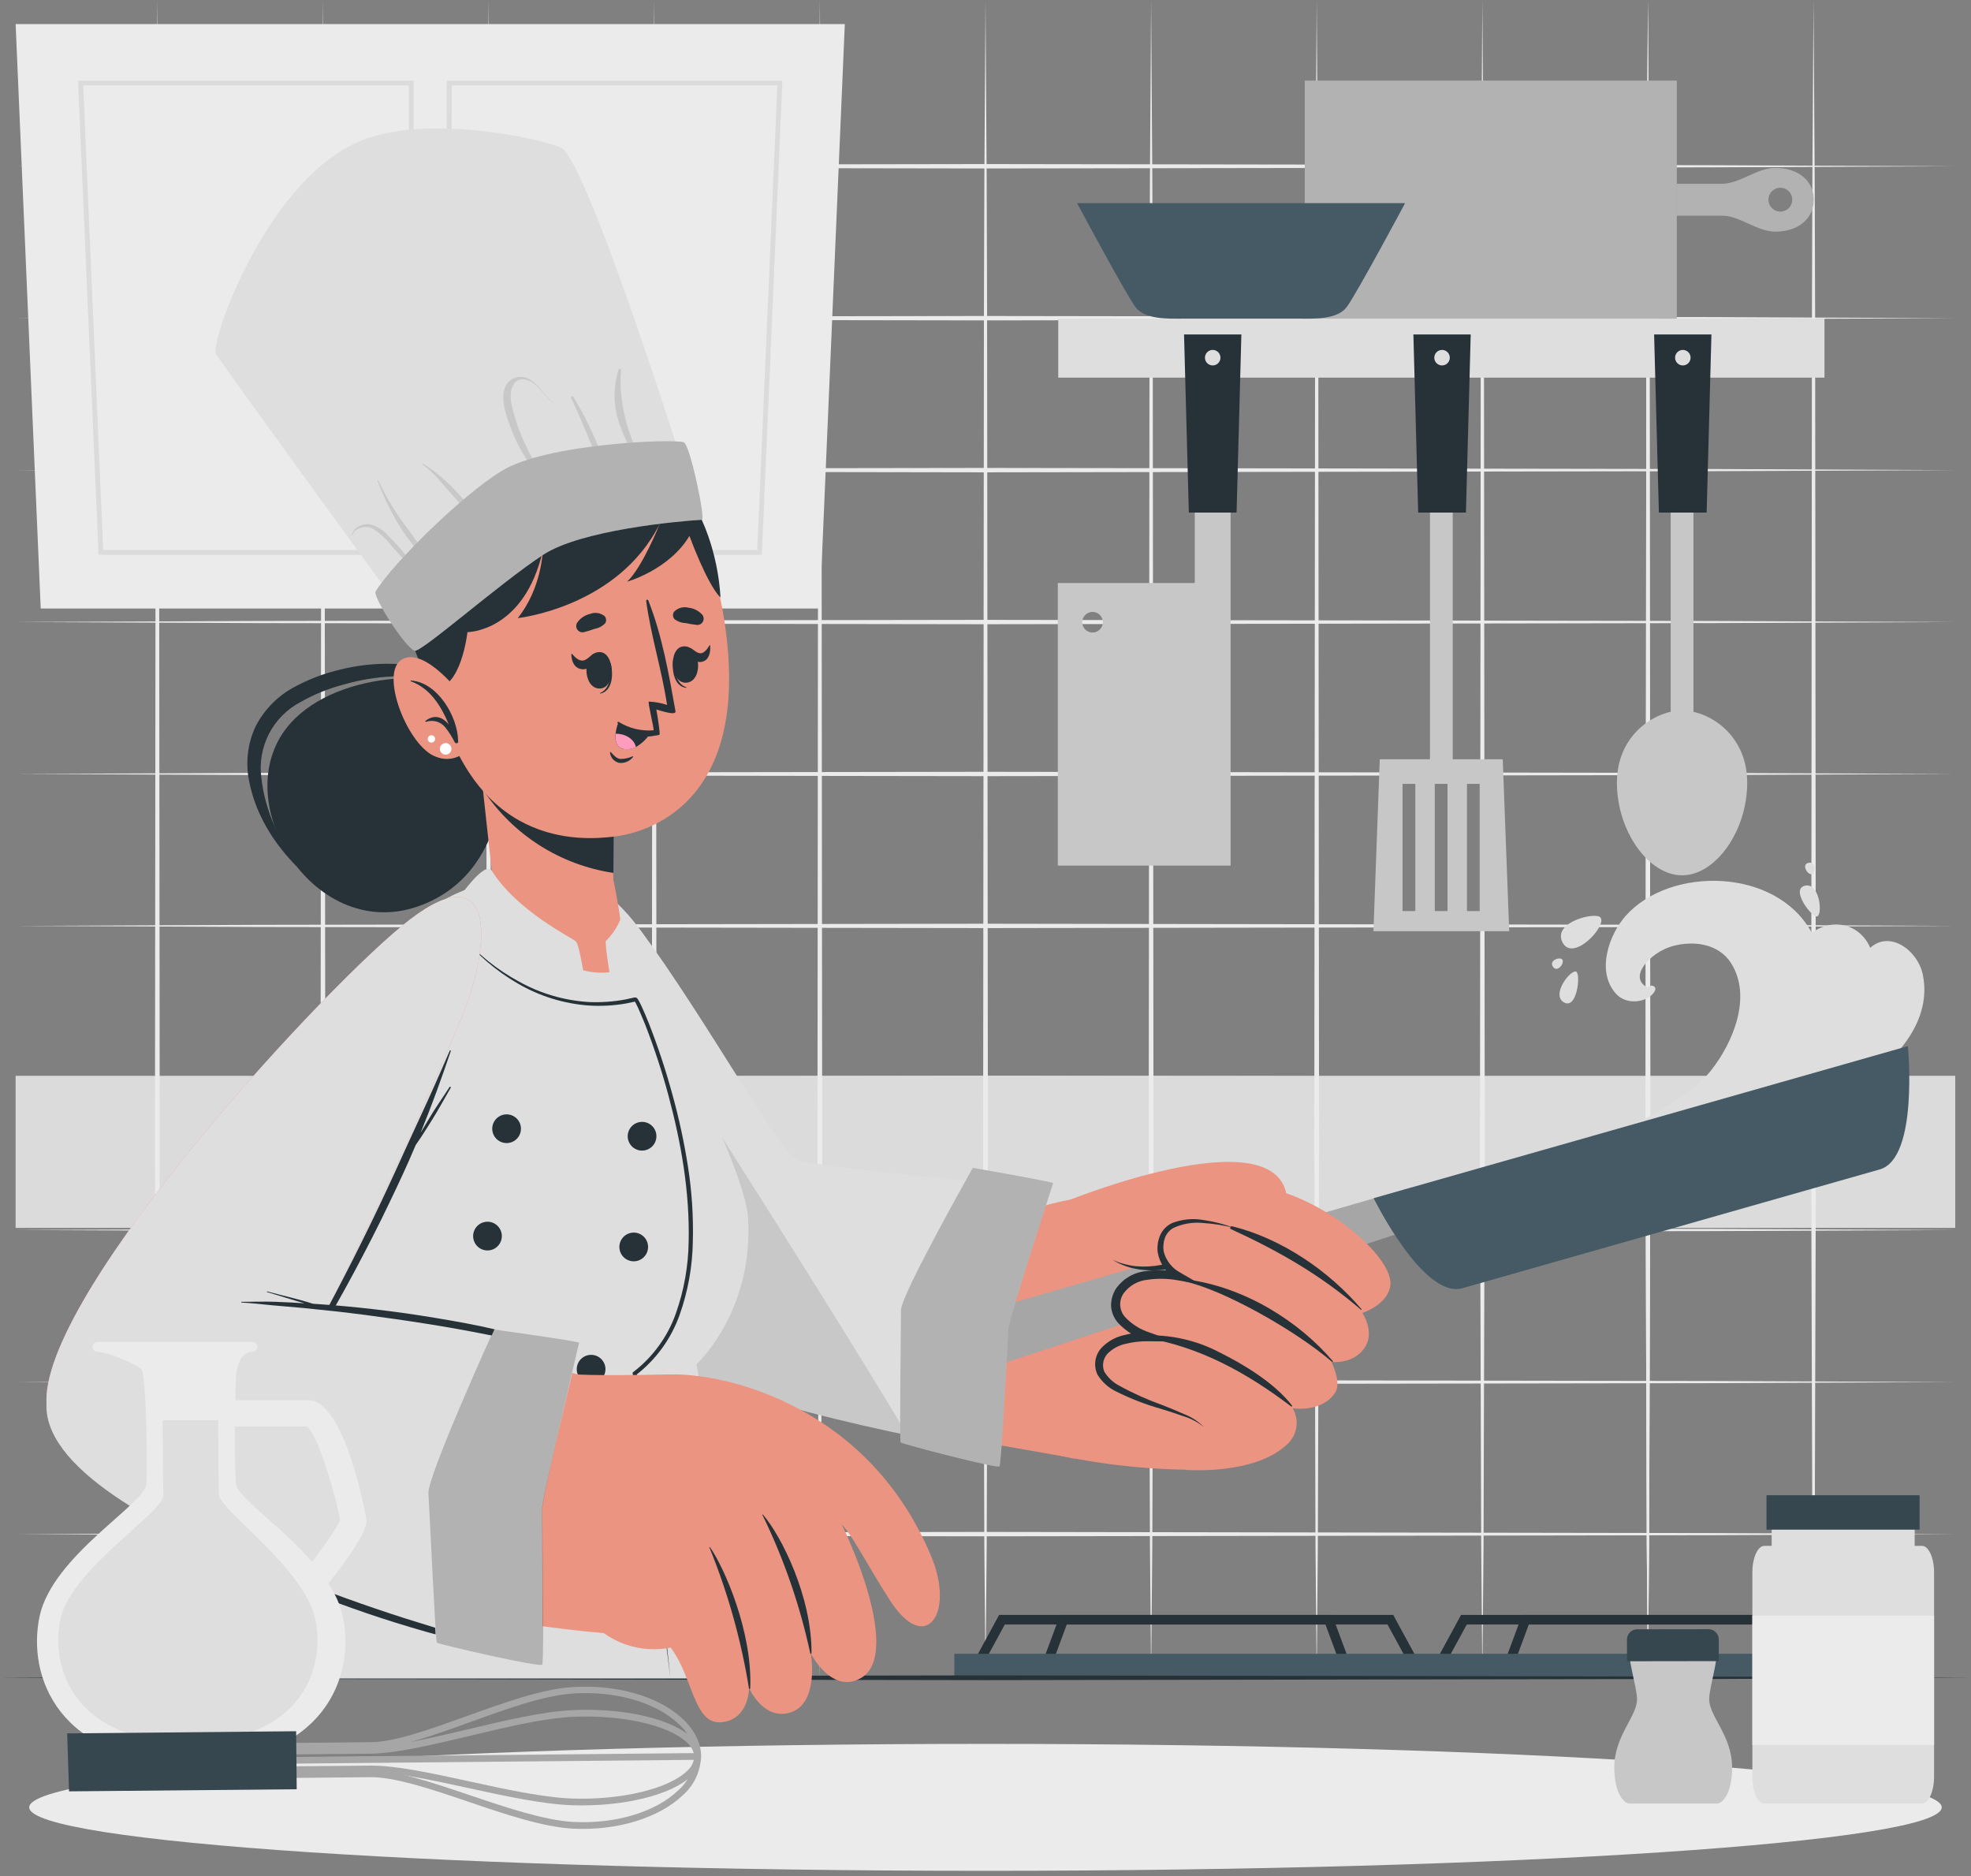 <svg width="207" height="197" viewBox="0 0 207 197" fill="none" xmlns="http://www.w3.org/2000/svg">
<rect x="0" y="0" width="207" height="197" fill="#808080" stroke="none"/>
<path d="M1.641 97.219L27.105 97.108L52.568 97.068L103.496 96.992L154.424 97.068L179.888 97.108L205.351 97.219L179.888 97.334L154.424 97.374L103.496 97.45L52.568 97.374L27.105 97.334L1.641 97.219Z" fill="#EBEBEB"/>
<path d="M1.641 81.265L27.105 81.155L52.568 81.115L103.496 81.039L154.424 81.115L179.888 81.155L205.351 81.265L179.888 81.381L154.424 81.421L103.496 81.497L52.568 81.421L27.105 81.381L1.641 81.265Z" fill="#EBEBEB"/>
<path d="M1.641 65.317L27.105 65.202L52.568 65.161L103.496 65.086L154.424 65.161L179.888 65.202L205.351 65.317L179.888 65.428L154.424 65.468L103.496 65.544L52.568 65.468L27.105 65.428L1.641 65.317Z" fill="#EBEBEB"/>
<path d="M1.641 49.364L27.105 49.248L52.568 49.208L103.496 49.133L154.424 49.208L179.888 49.248L205.351 49.364L179.888 49.475L154.424 49.515L103.496 49.596L52.568 49.515L27.105 49.475L1.641 49.364Z" fill="#EBEBEB"/>
<path d="M1.641 33.411L27.105 33.3L52.568 33.255L103.496 33.18L154.424 33.255L179.888 33.295L205.351 33.411L179.888 33.522L154.424 33.562L103.496 33.642L52.568 33.562L27.105 33.522L1.641 33.411Z" fill="#EBEBEB"/>
<path d="M1.641 17.458L27.105 17.347L52.568 17.307L103.496 17.227L154.424 17.302L179.888 17.347L205.351 17.458L179.888 17.569L154.424 17.614L103.496 17.689L52.568 17.609L27.105 17.569L1.641 17.458Z" fill="#EBEBEB"/>
<path d="M1.641 113.192L27.105 113.082L52.568 113.041L103.496 112.961L154.424 113.041L179.888 113.082L205.351 113.192L179.888 113.303L154.424 113.348L103.496 113.424L52.568 113.343L27.105 113.303L1.641 113.192Z" fill="#EBEBEB"/>
<path d="M1.641 129.153L27.105 129.043L52.568 128.997L103.496 128.922L154.424 128.997L179.888 129.038L205.351 129.153L179.888 129.264L154.424 129.304L103.496 129.385L52.568 129.304L27.105 129.264L1.641 129.153Z" fill="#EBEBEB"/>
<path d="M1.641 145.117L27.105 145.006L52.568 144.966L103.496 144.891L154.424 144.966L179.888 145.006L205.351 145.117L179.888 145.233L154.424 145.273L103.496 145.348L52.568 145.273L27.105 145.233L1.641 145.117Z" fill="#EBEBEB"/>
<path d="M1.641 161.083L27.105 160.972L52.568 160.932L103.496 160.852L154.424 160.932L179.888 160.972L205.351 161.083L179.888 161.199L154.424 161.239L103.496 161.314L52.568 161.239L27.105 161.199L1.641 161.083Z" fill="#EBEBEB"/>
<path d="M205.346 112.961H1.641V128.929H205.346V112.961Z" fill="#DBDBDB"/>
<path d="M120.892 0L121.018 18.498L121.063 32.384L121.144 120.63L121.063 148.397L121.018 162.284L120.892 176.165L120.771 162.284L120.726 148.397L120.641 120.63L120.726 32.384L120.771 18.498L120.892 0Z" fill="#EBEBEB"/>
<path d="M103.501 0L103.622 18.498L103.667 32.384L103.753 120.63L103.667 148.397L103.627 162.284L103.501 176.165L103.376 162.284L103.335 148.397L103.25 120.63L103.335 32.384L103.381 18.498L103.501 0Z" fill="#EBEBEB"/>
<path d="M86.103 0L86.224 18.498L86.269 32.384L86.35 120.63L86.269 148.397L86.224 162.284L86.103 176.165L85.977 162.284L85.932 148.397L85.852 120.63L85.932 32.384L85.977 18.498L86.103 0Z" fill="#EBEBEB"/>
<path d="M68.705 0L68.825 18.498L68.871 32.384L68.956 120.63L68.871 148.397L68.83 162.284L68.705 176.165L68.584 162.284L68.539 148.397L68.453 120.63L68.539 32.384L68.584 18.498L68.705 0Z" fill="#EBEBEB"/>
<path d="M173.072 0L173.192 18.498L173.238 32.384L173.323 120.63L173.238 148.397L173.192 162.284L173.072 176.165L172.946 162.284L172.901 148.397L172.82 120.63L172.906 32.384L172.946 18.498L173.072 0Z" fill="#EBEBEB"/>
<path d="M155.681 0L155.807 18.498L155.847 32.384L155.933 120.63L155.847 148.397L155.807 162.284L155.681 176.165L155.56 162.284L155.515 148.397L155.43 120.63L155.515 32.384L155.56 18.498L155.681 0Z" fill="#EBEBEB"/>
<path d="M138.283 0L138.403 18.498L138.449 32.384L138.534 120.63L138.449 148.397L138.403 162.284L138.283 176.165L138.157 162.284L138.117 148.397L138.031 120.63L138.117 32.384L138.162 18.498L138.283 0Z" fill="#EBEBEB"/>
<path d="M190.462 0L190.583 18.498L190.628 32.384L190.714 120.63L190.628 148.397L190.588 162.284L190.462 176.165L190.342 162.284L190.296 148.397L190.211 120.63L190.296 32.384L190.342 18.498L190.462 0Z" fill="#EBEBEB"/>
<path d="M173.072 0L173.192 18.498L173.238 32.384L173.323 120.63L173.238 148.397L173.192 162.284L173.072 176.165L172.946 162.284L172.901 148.397L172.82 120.63L172.906 32.384L172.946 18.498L173.072 0Z" fill="#EBEBEB"/>
<path d="M51.314 0L51.435 18.498L51.48 32.384L51.565 120.63L51.48 148.397L51.435 162.284L51.314 176.165L51.188 162.284L51.143 148.397L51.062 120.63L51.148 32.384L51.188 18.498L51.314 0Z" fill="#EBEBEB"/>
<path d="M33.916 0L34.041 18.498L34.081 32.384L34.167 120.63L34.087 148.397L34.041 162.284L33.916 176.165L33.795 162.284L33.75 148.397L33.664 120.63L33.75 32.384L33.795 18.498L33.916 0Z" fill="#EBEBEB"/>
<path d="M16.525 0L16.646 18.498L16.691 32.384L16.776 120.63L16.691 148.397L16.646 162.284L16.525 176.165L16.399 162.284L16.359 148.397L16.273 120.63L16.359 32.384L16.399 18.498L16.525 0Z" fill="#EBEBEB"/>
<path d="M4.276 63.895H86.094L88.725 2.531H1.641L4.276 63.895Z" fill="#EBEBEB"/>
<path d="M43.441 58.26H10.353L8.195 8.469H43.441V58.26ZM10.836 57.757H42.938V8.972H8.738L10.836 57.757Z" fill="#DBDBDB"/>
<path d="M40.459 41.78H37.023V23.805H40.459V41.78ZM37.526 41.277H39.956V24.308H37.526V41.277Z" fill="#DBDBDB"/>
<path d="M80.01 58.26H46.922V8.469H82.168L80.01 58.26ZM47.425 57.757H79.528L81.64 8.972H47.44L47.425 57.757Z" fill="#DBDBDB"/>
<path d="M53.341 41.78H49.906V23.805H53.341V41.78ZM50.409 41.277H52.838V24.308H50.409V41.277Z" fill="#DBDBDB"/>
<path d="M103.497 196.437C158.962 196.437 203.924 193.454 203.924 189.773C203.924 186.093 158.962 183.109 103.497 183.109C48.033 183.109 3.07 186.093 3.07 189.773C3.07 193.454 48.033 196.437 103.497 196.437Z" fill="#EBEBEB"/>
<path d="M103.138 174.967L102.258 174.489L104.928 169.57H146.32L148.996 174.489L148.111 174.967L145.722 170.576H105.527L103.138 174.967Z" fill="#263238"/>
<path d="M110.43 174.907L109.484 174.554L111.335 169.57H139.902L141.753 174.554L140.813 174.907L139.203 170.576H112.034L110.43 174.907Z" fill="#263238"/>
<path d="M196.626 174.967L194.237 170.576H154.043L151.654 174.967L150.773 174.489L153.444 169.57H194.836L197.512 174.489L196.626 174.967Z" fill="#263238"/>
<path d="M189.336 174.907L187.727 170.576H160.558L158.953 174.907L158.008 174.554L159.859 169.57H188.426L190.276 174.554L189.336 174.907Z" fill="#263238"/>
<path d="M199.794 173.648H100.227V176.244H199.794V173.648Z" fill="#455A64"/>
<path d="M0 176.166L25.876 176.045L51.748 176L103.5 175.914L155.247 176L181.124 176.045L207 176.166L181.124 176.291L155.247 176.331L103.5 176.417L51.748 176.331L25.876 176.286L0 176.166Z" fill="#263238"/>
<path d="M191.611 33.461H111.141V39.652H191.611V33.461Z" fill="#DEDEDE"/>
<path d="M152.569 50.844H150.18V81.04H152.569V50.844Z" fill="#C7C7C7"/>
<path d="M157.822 79.727H144.906L144.242 97.777H158.501L157.822 79.727ZM148.643 95.66H147.3V82.307H148.643V95.66ZM152.023 95.66H150.685V82.307H152.023V95.66ZM155.402 95.66H154.065V82.307H155.402V95.66Z" fill="#C7C7C7"/>
<path d="M153.955 53.822H148.94L148.438 35.117H154.458L153.955 53.822Z" fill="#263238"/>
<path d="M151.448 38.372C151.898 38.372 152.262 38.007 152.262 37.557C152.262 37.107 151.898 36.742 151.448 36.742C150.998 36.742 150.633 37.107 150.633 37.557C150.633 38.007 150.998 38.372 151.448 38.372Z" fill="#DEDEDE"/>
<path d="M177.85 50.844H175.461V75.146H177.85V50.844Z" fill="#C7C7C7"/>
<path d="M183.497 82.176C183.497 87.246 180.193 91.908 176.658 91.908C173.122 91.908 169.812 87.246 169.812 82.176C169.812 77.106 173.861 74.602 176.658 74.602C179.454 74.602 183.497 77.116 183.497 82.176Z" fill="#C7C7C7"/>
<path d="M179.236 53.822H174.222L173.719 35.117H179.739L179.236 53.822Z" fill="#263238"/>
<path d="M176.737 38.372C177.187 38.372 177.551 38.007 177.551 37.557C177.551 37.107 177.187 36.742 176.737 36.742C176.287 36.742 175.922 37.107 175.922 37.557C175.922 38.007 176.287 38.372 176.737 38.372Z" fill="#DEDEDE"/>
<path d="M111.094 61.215V90.888H129.24V50.773H125.478V61.215H111.094ZM113.659 65.339C113.658 65.124 113.72 64.915 113.839 64.737C113.957 64.558 114.125 64.419 114.323 64.336C114.52 64.253 114.738 64.231 114.948 64.272C115.158 64.314 115.351 64.416 115.503 64.567C115.655 64.718 115.758 64.911 115.8 65.121C115.842 65.331 115.821 65.548 115.74 65.746C115.658 65.944 115.519 66.113 115.341 66.232C115.163 66.351 114.954 66.415 114.74 66.415C114.454 66.415 114.18 66.302 113.977 66.1C113.775 65.898 113.66 65.624 113.659 65.339Z" fill="#C7C7C7"/>
<path d="M124.855 53.822H129.869L130.372 35.117H124.352L124.855 53.822Z" fill="#263238"/>
<path d="M127.362 38.372C127.812 38.372 128.176 38.007 128.176 37.557C128.176 37.107 127.812 36.742 127.362 36.742C126.912 36.742 126.547 37.107 126.547 37.557C126.547 38.007 126.912 38.372 127.362 38.372Z" fill="#DEDEDE"/>
<path d="M137.031 8.47V33.461H176.1V8.47L137.031 8.47Z" fill="#DEDEDE"/>
<path opacity="0.2" d="M137.031 8.47V33.461H176.1V8.47L137.031 8.47Z" fill="black"/>
<path d="M186.457 17.633C184.511 17.633 182.71 19.297 180.89 19.297H176.102V22.642H180.89C182.71 22.642 184.511 24.317 186.457 24.317C188.761 24.317 190.481 23.029 190.481 20.972C190.481 18.915 188.761 17.633 186.457 17.633ZM186.985 22.225C186.736 22.226 186.492 22.153 186.285 22.015C186.077 21.877 185.915 21.681 185.819 21.451C185.724 21.221 185.698 20.968 185.747 20.723C185.795 20.479 185.915 20.254 186.091 20.078C186.267 19.902 186.492 19.782 186.736 19.734C186.98 19.686 187.234 19.711 187.464 19.807C187.694 19.902 187.89 20.064 188.028 20.272C188.165 20.479 188.238 20.723 188.238 20.972C188.235 21.302 188.104 21.617 187.871 21.852C187.639 22.085 187.325 22.219 186.995 22.225H186.985Z" fill="#DEDEDE"/>
<g opacity="0.2">
<path d="M186.457 17.633C184.511 17.633 182.71 19.297 180.89 19.297H176.102V22.642H180.89C182.71 22.642 184.511 24.317 186.457 24.317C188.761 24.317 190.481 23.029 190.481 20.972C190.481 18.915 188.761 17.633 186.457 17.633ZM186.985 22.225C186.736 22.226 186.492 22.153 186.285 22.015C186.077 21.877 185.915 21.681 185.819 21.451C185.724 21.221 185.698 20.968 185.747 20.723C185.795 20.479 185.915 20.254 186.091 20.078C186.267 19.902 186.492 19.782 186.736 19.734C186.98 19.686 187.234 19.711 187.464 19.807C187.694 19.902 187.89 20.064 188.028 20.272C188.165 20.479 188.238 20.723 188.238 20.972C188.235 21.302 188.104 21.617 187.871 21.852C187.639 22.085 187.325 22.219 186.995 22.225H186.985Z" fill="black"/>
</g>
<path d="M147.569 21.328C147.569 21.328 142.424 30.949 141.423 32.257C140.422 33.565 137.993 33.459 136.489 33.459H124.197C122.688 33.459 120.264 33.57 119.263 32.257C118.262 30.944 113.117 21.328 113.117 21.328H147.569Z" fill="#455A64"/>
<path d="M50.956 73.413C47.435 70.033 35.596 70.274 30.521 75.927C23.525 83.698 32.729 99.012 43.849 95.19C54.969 91.368 53.657 76.018 50.956 73.413Z" fill="#263238"/>
<path d="M31.259 91.08C29.283 88.218 27.804 84.979 27.452 81.685C27.235 80.093 27.515 78.472 28.253 77.045C28.991 75.617 30.152 74.452 31.576 73.708C33.026 72.887 34.579 72.263 36.193 71.852C37.805 71.391 39.463 71.115 41.137 71.028C44.569 70.83 47.982 71.66 50.94 73.412C48.354 71.017 44.728 69.765 41.132 69.7C39.325 69.662 37.52 69.863 35.766 70.298C33.99 70.71 32.282 71.37 30.691 72.26C29.027 73.202 27.68 74.616 26.819 76.323C26.022 78.052 25.783 79.986 26.134 81.856C26.793 85.487 28.79 88.62 31.259 91.08Z" fill="#263238"/>
<path d="M64.718 96.396C73.232 106.621 80.279 119.657 84.056 122.815C86.027 124.465 114.735 127.005 117.989 127.649C122.953 128.624 115.932 154.053 112.587 153.112C110.405 152.504 77.422 147.942 71.346 141.072C66.679 135.786 59.306 113.003 57.344 102.994C55.172 91.864 61.323 92.317 64.718 96.396Z" fill="#EB9481"/>
<path d="M124.887 154.325C119.194 154.263 113.53 153.501 108.023 152.057C105.006 151.197 106.514 127.503 109.613 126.618C119.168 123.867 132.3 125.829 136.686 129.334C141.071 132.84 130.585 154.32 124.887 154.325Z" fill="#EB9481"/>
<path d="M195.641 113.448C190.29 116.632 183.631 118.04 177.686 119.72C174.427 120.635 171.153 121.494 167.864 122.295C166.355 122.667 164.846 123.014 163.337 123.356C162.422 123.567 160.993 124.156 160.028 123.889C159.918 123.864 159.819 123.805 159.743 123.721C159.668 123.638 159.62 123.533 159.605 123.422C159.6 123.358 159.6 123.294 159.605 123.23C159.57 122.672 175.196 118.095 179.723 112.367C182.011 109.455 184.018 104.662 181.815 101.151C180.497 99.059 177.832 98.732 175.624 99.351C173.32 100 170.886 102.64 173.059 103.706C173.27 103.324 173.979 103.485 173.833 103.963C173.391 105.099 170.947 105.783 169.659 104.28C167.592 101.881 169.071 98.043 170.72 96.182C175.332 90.952 186.543 91.032 190.285 97.953C192.467 96.323 195.354 97.022 196.42 99.527C198.472 97.641 201.45 99.788 201.953 102.409C202.878 107.036 199.363 111.245 195.641 113.448Z" fill="#DEDEDE"/>
<path d="M168.076 96.327C167.573 95.733 163.006 96.799 164.098 98.947C165.189 101.095 168.835 97.187 168.076 96.327Z" fill="#DEDEDE"/>
<path d="M165.528 102.02C164.92 101.804 162.863 104.47 164.256 105.254C165.649 106.039 166.036 102.201 165.528 102.02Z" fill="#DEDEDE"/>
<path d="M190.851 96.225C191.439 95.963 191.092 92.608 189.543 93.001C187.994 93.393 190.353 96.431 190.851 96.225Z" fill="#DEDEDE"/>
<path d="M164.07 100.749C163.833 100.437 162.641 100.83 163.094 101.509C163.546 102.188 164.356 101.131 164.07 100.749Z" fill="#DEDEDE"/>
<path d="M190.274 91.783C190.652 91.687 190.777 90.44 189.958 90.591C189.138 90.742 189.837 91.893 190.274 91.783Z" fill="#DEDEDE"/>
<path d="M149.422 128.68L105.571 143.085L103.977 137.487L148.286 124.672L149.422 128.68Z" fill="#A6A6A6"/>
<path d="M200.369 109.844C200.369 109.844 201.525 121.618 197.421 122.789L175.503 129.026L153.585 135.262C149.481 136.429 144.266 125.812 144.266 125.812L200.369 109.844Z" fill="#455A64"/>
<path d="M112.227 126.039C112.227 126.039 135.689 116.539 135.186 126.678C135.035 129.696 130.82 141.887 128.356 141.087C125.172 140.056 125.982 134.64 127.028 131.315C127.028 131.315 120.178 135.475 115.858 131.567C114.208 130.054 112.96 128.154 112.227 126.039Z" fill="#EB9481"/>
<path d="M135.184 125.828C135.265 127.017 135.172 128.212 134.907 129.374C134.671 130.541 134.358 131.692 133.972 132.819C133.226 135.09 132.284 137.291 131.155 139.397C130.852 139.951 130.473 140.459 130.029 140.906C129.767 141.169 129.449 141.369 129.098 141.49C128.91 141.561 128.711 141.598 128.51 141.6C128.311 141.601 128.114 141.569 127.926 141.505C127.25 141.272 126.677 140.807 126.312 140.192C125.991 139.622 125.77 139.001 125.658 138.356C125.475 137.132 125.502 135.885 125.739 134.67C125.945 133.476 126.241 132.299 126.624 131.149L127.237 131.622C126.436 132.068 125.594 132.437 124.723 132.723C123.862 133.014 122.974 133.218 122.072 133.332C121.171 133.434 120.259 133.406 119.366 133.246C118.474 133.088 117.62 132.761 116.852 132.281C117.646 132.645 118.496 132.874 119.366 132.96C120.232 133.03 121.104 132.981 121.956 132.814C122.817 132.66 123.66 132.417 124.471 132.09C125.27 131.773 126.038 131.382 126.765 130.923L127.655 130.35L127.378 131.396C127.055 132.508 126.808 133.64 126.639 134.785C126.444 135.899 126.432 137.038 126.604 138.155C126.79 139.201 127.318 140.268 128.188 140.539C128.932 140.846 129.732 139.825 130.3 138.874C130.89 137.872 131.428 136.84 131.91 135.781C132.413 134.72 132.915 133.654 133.338 132.562C134.178 130.425 135.048 128.192 135.184 125.828Z" fill="#263238"/>
<path d="M128.858 125.315C126.368 126.824 129.572 128.896 129.572 128.896C129.572 128.896 124.241 127.025 122.275 129.575C120.383 132.04 124.347 134.409 124.628 134.58C124.342 134.484 119.398 132.895 117.688 135.661C115.907 138.538 120.293 140.228 120.58 140.338C120.283 140.338 116.37 140.303 115.55 142.702C114.137 146.821 124.14 147.168 126.439 149.849C126.439 149.849 124.573 154.189 124.482 154.34C124.482 154.34 131.765 154.934 135.2 151.639C135.712 151.17 136.047 150.539 136.148 149.852C136.249 149.165 136.109 148.464 135.753 147.867C135.753 147.867 138.801 148.37 140.214 146.238C140.939 145.141 139.827 143.004 139.827 143.004C139.827 143.004 142.286 143.311 143.428 141.334C144.344 139.755 143.086 137.859 143.086 137.859C143.086 137.859 145.601 137.059 145.993 135.143C146.828 131.285 134.179 122.087 128.858 125.315Z" fill="#EB9481"/>
<path d="M142.93 137.523C142.937 137.531 142.947 137.536 142.958 137.537C142.969 137.537 142.98 137.533 142.988 137.526C142.996 137.518 143 137.508 143.001 137.497C143.001 137.487 142.997 137.476 142.99 137.468C139.575 133.444 134.586 130.04 129.411 128.762C129.24 128.722 129.099 128.978 129.28 129.059C134.36 131.392 138.675 133.867 142.93 137.523Z" fill="#263238"/>
<path d="M139.898 142.999C139.949 143.039 140.014 142.964 139.969 142.913C136.448 138.769 130.7 135.108 124.569 134.338C124.363 134.313 124.146 134.499 124.388 134.544C128.421 135.384 136.086 139.71 139.898 142.999Z" fill="#263238"/>
<path d="M120.129 140.431C125.978 141.392 130.927 144.133 135.609 147.684C135.669 147.729 135.73 147.638 135.69 147.583C133.869 145.224 130.66 143.278 128.02 141.97C125.599 140.711 122.89 140.109 120.164 140.225C120.053 140.23 120.003 140.406 120.129 140.431Z" fill="#263238"/>
<path d="M129.567 128.918C128.512 128.654 127.434 128.486 126.348 128.416C125.298 128.306 124.236 128.48 123.275 128.918C122.845 129.141 122.513 129.515 122.345 129.97C122.18 130.432 122.135 130.929 122.214 131.413C122.336 131.886 122.555 132.328 122.858 132.711C123.162 133.094 123.542 133.409 123.974 133.636L126.042 134.838L123.683 134.431C122.637 134.239 121.566 134.22 120.514 134.375C120.025 134.422 119.55 134.57 119.121 134.811C118.693 135.052 118.319 135.38 118.025 135.774C117.757 136.145 117.624 136.597 117.648 137.054C117.672 137.511 117.851 137.947 118.155 138.288C118.857 139.037 119.738 139.594 120.715 139.908L123.376 140.863L120.56 140.833C119.775 140.821 118.992 140.911 118.231 141.1C117.503 141.252 116.835 141.613 116.31 142.141C116.085 142.389 115.934 142.696 115.874 143.025C115.813 143.355 115.846 143.695 115.968 144.007C116.351 144.651 116.909 145.174 117.577 145.515C119.014 146.305 120.513 146.978 122.058 147.527C122.828 147.834 123.602 148.141 124.357 148.483C125.141 148.783 125.851 149.247 126.439 149.846C125.799 149.325 125.062 148.935 124.271 148.699C123.497 148.417 122.707 148.171 121.917 147.925C120.303 147.47 118.735 146.864 117.235 146.114C116.414 145.724 115.725 145.101 115.254 144.324C115.044 143.872 114.971 143.37 115.042 142.878C115.114 142.386 115.327 141.925 115.656 141.552C116.287 140.878 117.105 140.407 118.005 140.199C118.85 139.976 119.72 139.863 120.595 139.862L120.439 140.788C119.286 140.432 118.246 139.782 117.421 138.902C116.974 138.4 116.715 137.758 116.687 137.086C116.686 136.427 116.882 135.782 117.25 135.235C117.62 134.733 118.093 134.315 118.636 134.009C119.18 133.703 119.782 133.516 120.404 133.46C121.564 133.307 122.741 133.346 123.889 133.576L123.597 134.365C123.073 134.064 122.621 133.65 122.273 133.155C121.926 132.66 121.691 132.094 121.586 131.499C121.512 130.897 121.597 130.287 121.832 129.728C122.076 129.158 122.52 128.697 123.079 128.431C124.141 128.014 125.297 127.902 126.419 128.109C127.495 128.259 128.552 128.531 129.567 128.918Z" fill="#263238"/>
<path d="M107.148 124.485L103.044 152.192C103.044 152.192 73.577 147.163 68.764 141.63C63.951 136.098 59.052 114.11 56.693 103.03C54.334 91.95 60.486 88.48 67.285 97.689C74.085 106.897 81.825 120.929 83.626 121.754C85.426 122.579 107.148 124.485 107.148 124.485Z" fill="#DEDEDE"/>
<path opacity="0.1" d="M95.312 150.703C86.229 148.807 71.986 145.336 68.767 141.65C63.949 136.117 59.061 114.129 56.697 103.054C55.5 97.406 56.511 93.735 58.709 92.719C63.813 100.62 84.695 132.974 95.312 150.703Z" fill="black"/>
<path d="M110.605 124.229C110.534 124.078 102.17 122.625 102.17 122.625C102.17 122.625 94.626 135.958 94.626 137.557C94.626 139.157 94.46 151.303 94.586 151.454C94.712 151.604 104.761 154.24 104.967 153.968C105.173 153.697 105.852 140.6 105.887 139.599C105.922 138.598 110.605 124.229 110.605 124.229Z" fill="#DEDEDE"/>
<path opacity="0.2" d="M110.605 124.229C110.534 124.078 102.17 122.625 102.17 122.625C102.17 122.625 94.626 135.958 94.626 137.557C94.626 139.157 94.46 151.303 94.586 151.454C94.712 151.604 104.761 154.24 104.967 153.968C105.173 153.697 105.852 140.6 105.887 139.599C105.922 138.598 110.605 124.229 110.605 124.229Z" fill="black"/>
<path d="M79.183 176.243L73.148 143.255C73.148 143.255 79.183 137.722 78.56 127.845C78.228 122.524 68.581 103.477 63.411 96.808C58.558 90.557 48.071 90.894 41.604 98.74C20.716 124.078 14.264 157.704 11.578 176.243H79.183Z" fill="#DEDEDE"/>
<path d="M48.461 98.203C50.158 100.178 52.204 101.825 54.496 103.062C56.756 104.323 59.271 105.059 61.854 105.214C63.139 105.27 64.427 105.179 65.692 104.943L66.632 104.736H66.733C66.777 104.739 66.821 104.753 66.859 104.777C66.883 104.792 66.905 104.81 66.924 104.832L66.954 104.872C66.983 104.911 67.01 104.951 67.034 104.993L67.16 105.214C67.241 105.365 67.311 105.511 67.382 105.662C67.658 106.26 67.91 106.864 68.151 107.467C69.103 109.898 69.924 112.377 70.61 114.896C71.309 117.411 71.86 119.966 72.26 122.545C72.664 125.13 72.832 127.746 72.763 130.361C72.723 132.993 72.253 135.601 71.37 138.081C70.479 140.581 68.887 142.771 66.783 144.388L66.874 144.187L68.674 160.17L70.404 176.164L68.392 160.206L66.446 144.237V144.111L66.547 144.036C68.585 142.463 70.126 140.334 70.983 137.905C71.841 135.473 72.295 132.916 72.325 130.336C72.441 125.166 71.541 120.006 70.198 115.006C69.522 112.504 68.713 110.039 67.774 107.623C67.537 107.02 67.271 106.421 67.019 105.838C66.949 105.692 66.884 105.546 66.808 105.405C66.773 105.34 66.738 105.269 66.698 105.204C66.657 105.139 66.657 105.144 66.647 105.124C66.678 105.142 66.712 105.152 66.748 105.154L65.782 105.36C64.485 105.589 63.164 105.664 61.849 105.581C59.212 105.391 56.653 104.598 54.37 103.263C52.107 101.953 50.104 100.238 48.461 98.203Z" fill="#263238"/>
<path d="M54.713 118.517C54.713 118.815 54.624 119.107 54.459 119.355C54.293 119.603 54.057 119.796 53.782 119.911C53.506 120.025 53.203 120.055 52.91 119.996C52.617 119.938 52.348 119.795 52.137 119.584C51.926 119.373 51.782 119.104 51.724 118.811C51.666 118.518 51.696 118.215 51.81 117.939C51.924 117.664 52.118 117.428 52.366 117.262C52.614 117.096 52.906 117.008 53.204 117.008C53.604 117.008 53.988 117.167 54.271 117.45C54.554 117.733 54.713 118.116 54.713 118.517Z" fill="#263238"/>
<path d="M68.939 119.306C68.939 119.604 68.851 119.896 68.685 120.144C68.519 120.392 68.284 120.585 68.008 120.7C67.732 120.814 67.429 120.844 67.136 120.786C66.844 120.727 66.575 120.584 66.364 120.373C66.153 120.162 66.009 119.893 65.951 119.6C65.893 119.307 65.922 119.004 66.037 118.728C66.151 118.453 66.344 118.217 66.592 118.051C66.841 117.885 67.132 117.797 67.431 117.797C67.831 117.797 68.215 117.956 68.498 118.239C68.781 118.522 68.939 118.906 68.939 119.306Z" fill="#263238"/>
<path d="M52.705 129.79C52.705 130.088 52.617 130.38 52.451 130.628C52.285 130.876 52.049 131.07 51.774 131.184C51.498 131.298 51.195 131.328 50.902 131.27C50.609 131.212 50.34 131.068 50.129 130.857C49.918 130.646 49.775 130.377 49.717 130.084C49.658 129.792 49.688 129.488 49.802 129.213C49.917 128.937 50.11 128.701 50.358 128.536C50.606 128.37 50.898 128.281 51.196 128.281C51.596 128.281 51.98 128.44 52.263 128.723C52.546 129.006 52.705 129.39 52.705 129.79Z" fill="#263238"/>
<path d="M47.971 143.251C47.971 143.549 47.882 143.841 47.717 144.089C47.551 144.337 47.315 144.531 47.039 144.645C46.764 144.759 46.46 144.789 46.168 144.731C45.875 144.673 45.606 144.529 45.395 144.318C45.184 144.107 45.04 143.838 44.982 143.545C44.924 143.253 44.954 142.949 45.068 142.674C45.182 142.398 45.376 142.162 45.624 141.996C45.872 141.831 46.163 141.742 46.462 141.742C46.862 141.742 47.246 141.901 47.529 142.184C47.812 142.467 47.971 142.851 47.971 143.251Z" fill="#263238"/>
<path d="M47.486 156.509C47.486 156.807 47.398 157.099 47.232 157.347C47.066 157.595 46.831 157.789 46.555 157.903C46.279 158.017 45.976 158.047 45.683 157.989C45.391 157.93 45.122 157.787 44.911 157.576C44.7 157.365 44.556 157.096 44.498 156.803C44.44 156.51 44.469 156.207 44.584 155.931C44.698 155.656 44.891 155.42 45.139 155.254C45.387 155.088 45.679 155 45.978 155C46.378 155 46.761 155.159 47.044 155.442C47.327 155.725 47.486 156.109 47.486 156.509Z" fill="#263238"/>
<path d="M68.064 130.931C68.064 131.229 67.976 131.521 67.81 131.769C67.644 132.017 67.409 132.21 67.133 132.325C66.857 132.439 66.554 132.469 66.261 132.411C65.969 132.352 65.7 132.209 65.489 131.998C65.278 131.787 65.134 131.518 65.076 131.225C65.018 130.932 65.047 130.629 65.162 130.353C65.276 130.078 65.469 129.842 65.717 129.676C65.966 129.51 66.257 129.422 66.556 129.422C66.956 129.422 67.34 129.581 67.623 129.864C67.906 130.147 68.064 130.531 68.064 130.931Z" fill="#263238"/>
<path d="M63.229 156.235C63.229 156.534 63.14 156.826 62.974 157.074C62.809 157.322 62.573 157.515 62.297 157.629C62.022 157.744 61.718 157.773 61.425 157.715C61.133 157.657 60.864 157.513 60.653 157.302C60.442 157.091 60.298 156.822 60.24 156.53C60.182 156.237 60.212 155.934 60.326 155.658C60.44 155.382 60.633 155.147 60.882 154.981C61.13 154.815 61.421 154.727 61.72 154.727C62.12 154.727 62.504 154.886 62.787 155.168C63.07 155.451 63.229 155.835 63.229 156.235Z" fill="#263238"/>
<path d="M46.798 171.167C47.623 171.167 48.292 170.498 48.292 169.673C48.292 168.848 47.623 168.18 46.798 168.18C45.974 168.18 45.305 168.848 45.305 169.673C45.305 170.498 45.974 171.167 46.798 171.167Z" fill="#263238"/>
<path d="M64.041 169.399C64.041 169.698 63.953 169.99 63.787 170.238C63.621 170.486 63.385 170.679 63.11 170.793C62.834 170.908 62.531 170.937 62.238 170.879C61.945 170.821 61.676 170.677 61.465 170.466C61.254 170.255 61.111 169.986 61.052 169.694C60.994 169.401 61.024 169.098 61.138 168.822C61.252 168.546 61.446 168.311 61.694 168.145C61.942 167.979 62.234 167.891 62.532 167.891C62.932 167.891 63.316 168.05 63.599 168.333C63.882 168.615 64.041 168.999 64.041 169.399Z" fill="#263238"/>
<path d="M63.588 143.767C63.588 144.065 63.499 144.357 63.334 144.605C63.168 144.853 62.932 145.046 62.657 145.161C62.381 145.275 62.078 145.305 61.785 145.246C61.492 145.188 61.223 145.045 61.012 144.834C60.801 144.623 60.657 144.354 60.599 144.061C60.541 143.768 60.571 143.465 60.685 143.189C60.799 142.914 60.993 142.678 61.241 142.512C61.489 142.346 61.781 142.258 62.079 142.258C62.479 142.258 62.863 142.417 63.146 142.7C63.429 142.983 63.588 143.366 63.588 143.767Z" fill="#263238"/>
<path d="M64.413 92.363C64.413 92.363 66.425 101.516 64.75 101.949C59.66 103.292 52.73 97.136 52.227 96.065C52.101 95.788 51.327 88.556 50.718 82.928C50.336 79.312 50.039 76.359 50.039 76.359L64.499 81.731L64.403 91.654L64.413 92.363Z" fill="#EB9481"/>
<path d="M64.514 81.731L64.419 91.654C61.653 91.242 59.004 90.252 56.646 88.749C54.288 87.245 52.274 85.262 50.734 82.928C50.351 79.312 50.055 76.359 50.055 76.359L51.865 76.963L64.514 81.731Z" fill="#263238"/>
<path d="M76.312 66.962C78.324 84.268 68.184 87.422 64.453 87.849C61.063 88.241 49.48 89.137 45.693 72.132C41.906 55.128 49.319 48.72 57.024 47.423C64.729 46.125 74.33 49.656 76.312 66.962Z" fill="#EB9481"/>
<path d="M73.185 65.618C72.786 65.573 72.39 65.507 71.998 65.422C71.571 65.411 71.159 65.261 70.826 64.994C70.738 64.889 70.687 64.757 70.68 64.62C70.674 64.483 70.713 64.348 70.791 64.235C70.982 64.036 71.222 63.892 71.487 63.817C71.752 63.742 72.033 63.738 72.299 63.807C72.857 63.864 73.373 64.126 73.748 64.541C73.831 64.641 73.882 64.764 73.895 64.893C73.909 65.022 73.884 65.152 73.824 65.267C73.764 65.382 73.671 65.476 73.557 65.539C73.443 65.601 73.314 65.629 73.185 65.618Z" fill="#263238"/>
<path d="M61.308 66.382C61.696 66.284 62.079 66.165 62.455 66.025C62.878 65.956 63.267 65.749 63.561 65.437C63.633 65.32 63.665 65.183 63.651 65.047C63.638 64.91 63.58 64.782 63.486 64.683C63.271 64.514 63.016 64.405 62.745 64.367C62.475 64.329 62.2 64.363 61.947 64.466C61.402 64.598 60.925 64.928 60.609 65.392C60.543 65.502 60.511 65.629 60.516 65.757C60.521 65.885 60.563 66.009 60.637 66.114C60.711 66.219 60.814 66.3 60.933 66.347C61.052 66.395 61.182 66.407 61.308 66.382Z" fill="#263238"/>
<path d="M64.13 69.636C64.13 69.591 64.039 69.696 64.044 69.747C64.165 70.924 64.1 72.297 63.038 72.764C63.003 72.764 63.013 72.84 63.038 72.83C64.366 72.558 64.432 70.732 64.13 69.636Z" fill="#263238"/>
<path d="M62.984 68.469C61.068 68.469 61.183 72.286 62.953 72.296C64.724 72.306 64.583 68.484 62.984 68.469Z" fill="#263238"/>
<path d="M62.261 68.692C61.934 68.919 61.617 69.311 61.22 69.361C60.823 69.412 60.39 69.034 60.073 68.657C60.038 68.617 60.008 68.657 60.008 68.702C60.008 69.437 60.325 70.181 61.114 70.267C61.904 70.352 62.326 69.678 62.487 68.939C62.497 68.798 62.377 68.602 62.261 68.692Z" fill="#263238"/>
<path d="M70.72 69.136C70.72 69.091 70.815 69.192 70.815 69.242C70.815 70.429 70.986 71.787 72.068 72.159C72.103 72.159 72.103 72.23 72.068 72.225C70.75 72.084 70.519 70.258 70.72 69.136Z" fill="#263238"/>
<path d="M71.747 67.874C73.653 67.688 73.885 71.51 72.119 71.681C70.354 71.852 70.153 68.03 71.747 67.874Z" fill="#263238"/>
<path d="M72.568 68.063C72.88 68.244 73.202 68.596 73.574 68.596C73.946 68.596 74.278 68.163 74.519 67.751C74.544 67.711 74.58 67.751 74.58 67.791C74.645 68.52 74.454 69.3 73.76 69.481C73.066 69.662 72.618 69.049 72.397 68.329C72.347 68.219 72.437 68.007 72.568 68.063Z" fill="#263238"/>
<path d="M64.155 78.981C64.437 79.263 64.714 79.65 65.161 79.691C65.602 79.689 66.037 79.595 66.439 79.414C66.447 79.41 66.456 79.409 66.465 79.41C66.474 79.412 66.482 79.417 66.488 79.424C66.494 79.431 66.497 79.44 66.497 79.449C66.498 79.458 66.495 79.467 66.489 79.474C66.317 79.704 66.086 79.883 65.82 79.992C65.554 80.101 65.264 80.136 64.98 80.093C64.739 80.028 64.523 79.891 64.36 79.702C64.197 79.513 64.094 79.28 64.065 79.032C64.025 78.961 64.115 78.941 64.155 78.981Z" fill="#263238"/>
<path d="M68.932 74.494C68.932 74.494 69.249 76.255 69.284 77.09C69.284 77.165 69.088 77.21 68.806 77.24C68.806 77.24 68.806 77.24 68.771 77.24C68.061 77.4 67.32 77.361 66.629 77.127C65.939 76.894 65.327 76.476 64.858 75.918C64.847 75.901 64.842 75.882 64.844 75.863C64.846 75.843 64.854 75.825 64.868 75.811C64.881 75.796 64.899 75.787 64.918 75.785C64.938 75.782 64.957 75.787 64.974 75.797C66.071 76.48 67.358 76.79 68.646 76.682C68.691 76.451 67.997 73.69 68.143 73.665C68.794 73.697 69.439 73.815 70.059 74.017C69.501 70.33 68.359 66.764 67.861 63.088C67.86 63.062 67.868 63.037 67.883 63.016C67.899 62.995 67.921 62.98 67.945 62.973C67.97 62.966 67.997 62.968 68.021 62.977C68.045 62.987 68.064 63.005 68.077 63.027C69.536 66.679 70.27 70.903 70.944 74.696C71.019 75.178 69.294 74.605 68.932 74.494Z" fill="#263238"/>
<path d="M68.377 76.866C67.988 77.519 67.438 78.061 66.778 78.44C66.412 78.633 65.996 78.708 65.586 78.656C64.686 78.53 64.58 77.736 64.651 77.037C64.694 76.664 64.782 76.297 64.912 75.945C65.94 76.613 67.154 76.936 68.377 76.866Z" fill="#263238"/>
<path d="M66.786 78.443C66.42 78.635 66.004 78.711 65.594 78.659C64.694 78.533 64.588 77.739 64.658 77.039C65.589 77.024 66.59 77.542 66.786 78.443Z" fill="#FF9CBD"/>
<path d="M45.492 72.29C48.424 72.516 49.093 66.375 49.093 66.375C49.093 66.375 55.043 66.375 57.009 57.825C57.009 57.825 56.878 61.808 54.374 64.901C54.374 64.901 64.865 63.79 69.286 55.008C69.286 55.008 67.521 59.48 65.871 61.074C65.871 61.074 70.272 59.842 72.409 56.271C72.409 56.271 74.25 61.34 75.663 62.739C75.663 62.739 75.231 44.381 58.221 46.333C58.221 46.333 47.569 47.037 43.747 55.471C39.924 63.906 45.492 72.29 45.492 72.29Z" fill="#263238"/>
<path d="M48.599 73.14C48.599 73.14 44.641 67.819 42.212 69.242C39.783 70.665 42.871 78.466 45.798 79.462C46.165 79.614 46.559 79.691 46.956 79.688C47.353 79.685 47.745 79.601 48.109 79.442C48.473 79.284 48.802 79.053 49.074 78.764C49.347 78.475 49.558 78.134 49.696 77.762L48.599 73.14Z" fill="#EB9481"/>
<path d="M43.15 71.453C43.139 71.453 43.129 71.457 43.121 71.465C43.114 71.472 43.109 71.483 43.109 71.493C43.109 71.504 43.114 71.514 43.121 71.522C43.129 71.529 43.139 71.534 43.15 71.534C45.207 72.293 46.328 74.149 47.133 76.06C46.509 75.331 45.674 74.939 44.689 75.688C44.638 75.728 44.689 75.809 44.749 75.793C45.103 75.67 45.486 75.659 45.847 75.763C46.207 75.866 46.527 76.079 46.761 76.372C47.151 76.863 47.488 77.394 47.767 77.956C47.867 78.132 48.189 78.026 48.114 77.82V77.775C48.058 75.2 45.941 71.634 43.15 71.453Z" fill="#263238"/>
<path d="M47.407 78.627C47.409 78.707 47.394 78.787 47.364 78.861C47.335 78.935 47.29 79.003 47.234 79.06C47.178 79.117 47.111 79.163 47.037 79.194C46.963 79.225 46.884 79.241 46.804 79.241C46.724 79.241 46.645 79.225 46.571 79.194C46.497 79.164 46.43 79.119 46.374 79.062C46.317 79.006 46.272 78.939 46.242 78.865C46.211 78.791 46.195 78.712 46.195 78.632C46.195 78.552 46.211 78.473 46.242 78.399C46.272 78.325 46.317 78.258 46.374 78.202C46.43 78.145 46.497 78.1 46.571 78.07C46.645 78.039 46.724 78.023 46.804 78.023C46.964 78.023 47.117 78.087 47.231 78.2C47.344 78.313 47.407 78.467 47.407 78.627Z" fill="white"/>
<path d="M45.696 77.585C45.697 77.662 45.675 77.738 45.633 77.802C45.591 77.867 45.531 77.917 45.46 77.947C45.389 77.977 45.31 77.985 45.235 77.971C45.159 77.956 45.09 77.919 45.035 77.864C44.981 77.81 44.944 77.74 44.929 77.665C44.914 77.589 44.922 77.511 44.952 77.44C44.982 77.369 45.033 77.308 45.097 77.266C45.162 77.224 45.237 77.202 45.314 77.203C45.416 77.203 45.513 77.243 45.584 77.315C45.656 77.387 45.696 77.484 45.696 77.585Z" fill="white"/>
<path d="M43.314 65.612C43.108 65.477 24.303 39.585 22.693 37.196C21.974 36.135 27.723 19.593 37.243 15.067C44.114 11.773 56.602 14.483 58.905 15.499C61.646 16.716 72.127 50.122 72.127 50.122L55.752 56.881L43.314 65.612Z" fill="#DEDEDE"/>
<g opacity="0.1">
<path d="M44.49 60.735C44.129 60.426 43.823 60.059 43.585 59.648C43.308 59.246 43.027 58.844 42.735 58.456C42.14 57.679 41.488 56.948 40.783 56.269C40.267 55.649 39.559 55.217 38.772 55.041C38.424 55.004 38.074 55.072 37.766 55.237C37.561 55.328 37.373 55.454 37.213 55.61C37.102 55.751 37.037 55.977 36.936 56.113C36.906 56.163 36.991 56.208 37.017 56.158C37.09 55.914 37.254 55.707 37.474 55.58C37.653 55.487 37.842 55.416 38.038 55.368C38.458 55.282 38.895 55.355 39.265 55.575C39.949 56.025 40.553 56.588 41.05 57.239C41.608 57.868 42.177 58.497 42.74 59.125C43.303 59.754 43.711 60.468 44.42 60.81C44.48 60.86 44.551 60.775 44.49 60.735Z" fill="black"/>
<path d="M46.429 60.528C45.263 58.895 44.089 57.266 42.909 55.639C41.66 54.042 40.599 52.308 39.745 50.469C39.745 50.414 39.635 50.469 39.66 50.494C40.365 52.403 41.284 54.225 42.401 55.926C43.589 57.592 44.907 59.161 46.344 60.618C46.356 60.63 46.372 60.636 46.389 60.635C46.405 60.635 46.421 60.628 46.432 60.616C46.443 60.604 46.45 60.588 46.449 60.571C46.449 60.555 46.441 60.539 46.429 60.528Z" fill="black"/>
<path d="M51.307 55.497C50.261 54.129 49.079 52.867 47.912 51.604C46.89 50.491 45.726 49.515 44.452 48.702C44.401 48.672 44.356 48.748 44.401 48.783C45.649 49.688 46.574 50.945 47.6 52.082C48.717 53.324 49.843 54.597 51.075 55.718C51.106 55.744 51.145 55.758 51.184 55.757C51.224 55.755 51.262 55.739 51.291 55.712C51.32 55.684 51.337 55.647 51.34 55.608C51.343 55.568 51.331 55.529 51.307 55.497Z" fill="black"/>
<path d="M55.359 39.714C55.122 39.611 54.865 39.563 54.607 39.571C54.348 39.58 54.095 39.645 53.865 39.763C53.635 39.881 53.433 40.048 53.275 40.252C53.117 40.457 53.006 40.694 52.95 40.946C52.644 42.214 53.177 43.657 53.604 44.839C54.076 46.121 54.701 47.342 55.465 48.475C56.336 49.75 57.373 50.904 58.548 51.905C58.588 51.945 58.654 51.905 58.613 51.845C56.979 50.058 55.676 47.993 54.766 45.749C54.306 44.651 53.949 43.513 53.7 42.349C53.493 41.379 53.7 39.674 55.073 39.835C56.375 40.006 57.034 41.509 58.005 42.224C58.005 42.224 58.05 42.224 58.005 42.188C57.044 41.444 56.561 40.212 55.359 39.714Z" fill="black"/>
<path d="M64.969 38.807C64.36 40.727 64.411 42.795 65.115 44.682C65.483 45.733 65.958 46.745 66.533 47.699C67.074 48.719 67.714 49.682 68.444 50.576C68.451 50.583 68.461 50.588 68.471 50.589C68.481 50.59 68.491 50.588 68.5 50.583C68.508 50.578 68.515 50.57 68.519 50.56C68.522 50.551 68.523 50.541 68.52 50.531C68.097 49.525 67.448 48.635 67.011 47.649C66.549 46.661 66.161 45.641 65.849 44.596C65.592 43.669 65.402 42.724 65.281 41.77C65.158 40.804 65.137 39.828 65.22 38.858C65.22 38.727 65.014 38.666 64.969 38.807Z" fill="black"/>
<path d="M62.585 46.289C61.906 44.694 61.115 43.15 60.216 41.667C60.197 41.64 60.168 41.62 60.135 41.613C60.103 41.605 60.068 41.61 60.039 41.626C60.009 41.643 59.987 41.669 59.976 41.701C59.965 41.733 59.966 41.767 59.98 41.798C60.729 43.342 61.383 44.932 62.037 46.516C62.69 48.1 63.229 49.715 63.973 51.233C63.998 51.284 64.063 51.233 64.058 51.198C63.782 49.505 63.287 47.855 62.585 46.289Z" fill="black"/>
</g>
<path d="M71.81 46.44C70.709 46.053 57.326 46.576 52.663 49.458C48.524 51.998 41.262 59.14 39.441 62.112C39.139 62.615 42.459 67.876 43.535 68.328C44.174 68.595 52.452 61.257 57.069 58.239C61.007 55.664 71.151 54.719 73.722 54.578C74.114 54.538 72.464 46.662 71.81 46.44Z" fill="#DEDEDE"/>
<path opacity="0.2" d="M71.81 46.44C70.709 46.053 57.326 46.576 52.663 49.458C48.524 51.998 41.262 59.14 39.441 62.112C39.139 62.615 42.459 67.876 43.535 68.328C44.174 68.595 52.452 61.257 57.069 58.239C61.007 55.664 71.151 54.719 73.722 54.578C74.114 54.538 72.464 46.662 71.81 46.44Z" fill="black"/>
<path d="M61.593 104.021C61.593 104.021 60.9 99.263 60.492 98.861C60.085 98.458 54.351 95.722 51.635 91.412C50.951 90.326 48.266 94.173 48.266 94.173C48.266 94.173 50.277 99.67 54.93 102.613C59.582 105.555 65.149 104.946 66.326 104.121C66.708 103.86 65.396 95.908 65.26 96.265C64.919 97.214 64.369 98.073 63.651 98.78C63.444 98.991 64.269 103.654 64.269 103.654L61.593 104.021Z" fill="#DEDEDE"/>
<path d="M42.261 97.18C32.554 105.187 3.112 137.466 4.958 148.027C6.331 155.868 14.982 158.212 22.435 154.913C28.928 152.041 44.031 117.368 48.166 107.636C52.099 98.352 51.802 89.319 42.261 97.18Z" fill="#EB9481"/>
<path d="M42.261 97.18C32.554 105.187 3.112 137.466 4.958 148.027C6.331 155.868 14.982 158.212 22.435 154.913C28.928 152.041 44.031 117.368 48.166 107.636C52.099 98.352 51.802 89.319 42.261 97.18Z" fill="#DEDEDE"/>
<path d="M47.344 110.361C47.35 110.347 47.351 110.332 47.345 110.317C47.339 110.303 47.328 110.292 47.314 110.286C47.3 110.28 47.285 110.28 47.27 110.285C47.256 110.291 47.245 110.302 47.239 110.316C46.178 112.775 45.091 115.225 43.96 117.654C42.828 120.083 41.742 122.538 40.605 124.967C38.342 129.808 35.934 134.578 33.383 139.275C32.669 140.593 31.934 141.896 31.205 143.203C30.476 144.511 29.696 145.819 28.992 147.156C28.992 147.197 29.027 147.232 29.052 147.197C29.842 146.11 30.561 144.959 31.265 143.822C31.97 142.685 32.664 141.559 33.338 140.407C34.685 138.109 36.013 135.79 37.266 133.436C38.518 131.082 39.78 128.643 40.932 126.209C41.883 124.237 42.813 122.241 43.663 120.219C43.854 119.947 44.045 119.671 44.231 119.389C44.603 118.821 44.966 118.242 45.328 117.664C46.042 116.532 46.67 115.356 47.339 114.209C47.38 114.138 47.259 114.058 47.214 114.133C46.495 115.26 45.705 116.351 45.036 117.498L44.176 118.936C45.333 116.1 46.374 113.238 47.344 110.361Z" fill="#263238"/>
<path d="M7.266 152.53C0.869 145.614 9.278 138.236 15.847 138.03C31.282 137.552 53.708 141.696 66.075 146.017C70.315 147.495 71.346 171.812 66.543 171.666C58.023 171.445 20.247 166.557 7.266 152.53Z" fill="#EB9481"/>
<path d="M60.008 144.273C60.008 144.273 61.627 144.505 70.383 144.314C76.419 144.183 91.26 147.734 97.804 163.425C100.318 169.461 97.185 173.831 93.468 168.042C90.853 163.964 89.39 160.911 88.162 159.819C88.162 159.819 87.408 167.197 83.671 169.32C80.403 171.179 77.006 172.803 73.507 174.178C73.11 173.594 72.751 172.986 72.43 172.358C70.878 173.064 69.157 173.318 67.466 173.09C65.775 172.861 64.184 172.159 62.875 171.065L60.008 144.273Z" fill="#EB9481"/>
<path d="M76.173 145.117C78.607 147.129 83.717 151.55 86.609 156.594C89.843 162.202 94.561 173.87 90.396 176.209C87.348 177.929 85.156 173.629 85.156 173.629C85.156 173.629 86.086 178.864 82.993 179.815C80.166 180.68 78.673 177.255 78.673 177.255C78.673 177.255 78.673 180.524 75.811 180.836C72.351 181.208 72.874 174.298 69.041 171.637C68.181 171.049 76.173 145.117 76.173 145.117Z" fill="#EB9481"/>
<path d="M80.118 159.026C82.094 161.314 85.247 167.666 85.227 173.521C85.227 173.656 85.122 173.727 85.097 173.606C84.016 168.57 82.327 163.684 80.067 159.056C80.047 159.026 80.097 159.001 80.118 159.026Z" fill="#263238"/>
<path d="M74.558 162.451C76.067 164.599 79.019 171.293 78.793 177.227C78.793 177.358 78.682 177.424 78.662 177.298C77.841 172.216 76.446 167.243 74.503 162.476C74.488 162.446 74.538 162.421 74.558 162.451Z" fill="#263238"/>
<path d="M58.339 140.925L53.682 157.522L52.983 173.178C52.983 173.178 3.695 160.811 4.897 147.151C5.309 142.544 9.705 136.408 19.985 136.056C30.265 135.704 58.339 140.925 58.339 140.925Z" fill="#DEDEDE"/>
<path d="M58.471 141.32C57.405 141.018 56.359 140.671 55.283 140.395C54.207 140.118 53.186 139.861 52.13 139.62C50.007 139.117 47.849 138.735 45.702 138.378C41.451 137.667 37.167 137.172 32.867 136.894C31.293 136.391 29.663 136.034 28.064 135.602C28.018 135.602 28.009 135.662 28.064 135.677C29.371 136.049 30.669 136.487 31.982 136.844C30.976 136.783 29.97 136.728 28.994 136.693C27.787 136.643 26.575 136.693 25.368 136.693C25.328 136.693 25.323 136.768 25.368 136.768C26.439 136.824 27.516 136.954 28.582 137.055C29.648 137.156 30.775 137.236 31.866 137.342C34.039 137.553 36.206 137.789 38.364 138.071C42.669 138.639 46.974 139.293 51.229 140.148C52.421 140.39 53.618 140.601 54.81 140.842C56.002 141.084 57.239 141.29 58.441 141.556C58.572 141.561 58.602 141.355 58.471 141.32Z" fill="#263238"/>
<path d="M51.739 172.785C49.682 172.181 47.65 171.502 45.598 170.879C43.546 170.255 41.469 169.601 39.427 168.902C35.318 167.504 31.274 165.94 27.211 164.416C24.857 163.531 22.473 162.736 20.119 161.856C20.059 161.831 20.014 161.921 20.079 161.946C21.085 162.379 22.136 162.842 23.162 163.294C24.188 163.747 25.174 164.149 26.18 164.587C28.191 165.467 30.264 166.287 32.316 167.102C36.354 168.713 40.471 170.118 44.653 171.311C46.986 171.975 49.345 172.473 51.719 172.946C51.815 172.966 51.835 172.81 51.739 172.785Z" fill="#263238"/>
<path d="M60.866 140.989C60.786 140.818 51.934 139.57 51.934 139.57C51.934 139.57 44.893 154.96 44.993 156.756C45.094 158.551 45.692 172.266 45.833 172.427C45.974 172.588 56.666 175.098 56.868 174.771C57.069 174.444 56.938 159.658 56.913 158.521C56.888 157.384 60.866 140.989 60.866 140.989Z" fill="#DEDEDE"/>
<path opacity="0.2" d="M60.816 140.99C60.736 140.819 51.879 139.602 51.879 139.602C51.879 139.602 44.873 155.012 44.994 156.812C45.114 158.613 45.738 172.318 45.879 172.479C46.02 172.64 56.722 175.114 56.944 174.787C57.165 174.46 56.969 159.674 56.944 158.537C56.918 157.401 60.816 140.99 60.816 140.99Z" fill="black"/>
<path d="M203.121 165.093V186.583C203.121 188.092 202.547 189.375 201.848 189.375H193.58H185.301C184.602 189.375 184.039 188.132 184.039 186.598V165.093C184.039 163.559 184.602 162.316 185.301 162.316H186.066V160.305H193.58H201.084V162.316H201.848C202.547 162.316 203.121 163.559 203.121 165.093Z" fill="#DEDEDE"/>
<path d="M201.602 157H185.523V160.616H201.602V157Z" fill="#37474F"/>
<path d="M203.121 169.648H184.039V183.223H203.121V169.648Z" fill="#EBEBEB"/>
<path d="M181.911 185.587C181.911 188.403 180.855 189.374 180.317 189.374H175.584H171.143C170.605 189.374 169.544 188.408 169.539 185.587C169.539 182.247 171.928 180.246 171.928 178.415C171.928 177.228 170.776 173.531 171.269 173.531H180.146C180.649 173.531 179.502 177.223 179.502 178.415C179.507 180.251 181.906 182.227 181.911 185.587Z" fill="#C7C7C7"/>
<path d="M171.949 171.077L179.427 171.066C179.714 171.066 179.989 171.179 180.192 171.382C180.395 171.584 180.51 171.859 180.51 172.146L180.513 174.344C180.513 174.364 180.505 174.383 180.491 174.397C180.477 174.411 180.458 174.419 180.438 174.419L170.947 174.433C170.927 174.433 170.908 174.425 170.894 174.411C170.88 174.396 170.872 174.377 170.872 174.357L170.869 172.159C170.868 171.873 170.982 171.597 171.184 171.394C171.387 171.191 171.662 171.077 171.949 171.077Z" fill="#37474F"/>
<path d="M34.045 166.824L31.898 165.094C33.537 163.052 35.418 160.442 35.715 159.622C35.393 157.555 33.462 150.73 32.234 149.78H24.188V147.023H32.375C36.283 147.023 38.446 159.33 38.461 159.456C38.536 159.934 38.677 161.066 34.045 166.824Z" fill="#EBEBEB"/>
<path d="M20.074 185.074C6.157 185.074 2.793 176.021 4.166 169.684C5.539 163.347 15.255 157.9 15.371 155.828C15.487 153.756 15.371 144.451 14.868 143.818C14.365 143.184 11.182 141.957 10.342 141.957C9.502 141.957 9.477 140.891 10.342 140.891H26.385C27.25 140.891 27.25 141.957 26.385 141.957C25.52 141.957 24.977 143.018 24.826 144.14C24.716 144.929 24.56 154.103 24.791 155.828C25.068 157.88 34.614 163.337 35.997 169.684C37.38 176.031 33.985 185.074 20.074 185.074Z" fill="#EBEBEB"/>
<path d="M19.732 182.935C8.029 182.935 5.202 175.331 6.354 170C7.506 164.669 17.348 158.699 17.157 156.969C17.122 156.632 17.097 149.842 17.082 149.133H22.911C22.911 149.872 22.951 156.677 22.991 156.969C23.228 158.694 31.939 164.659 33.105 170C34.272 175.341 31.431 182.935 19.732 182.935Z" fill="#DEDEDE"/>
<path d="M73.62 184.43C73.599 185.208 73.416 185.973 73.084 186.677C72.751 187.381 72.276 188.008 71.689 188.519C69.174 190.908 64.788 192.24 60.186 192.009C57.068 191.848 53.04 190.5 49.152 189.172C45.264 187.845 41.472 186.582 38.912 186.607L8.625 186.889V185.033H9.334V186.18L38.912 185.903C41.593 185.878 45.375 187.156 49.383 188.509C53.231 189.806 57.204 191.149 60.227 191.305C64.642 191.531 68.847 190.269 71.201 188.011C71.719 187.567 72.139 187.021 72.434 186.406C72.73 185.791 72.894 185.121 72.916 184.44L73.62 184.43Z" fill="#A6A6A6"/>
<path d="M73.328 182.789C73.528 183.313 73.633 183.868 73.639 184.429H72.93C72.892 183.751 72.714 183.088 72.408 182.483C72.101 181.877 71.673 181.341 71.15 180.908C68.756 178.7 64.526 177.513 60.115 177.825C57.098 178.031 53.145 179.45 49.322 180.843C45.344 182.271 41.587 183.619 38.901 183.639L9.329 183.916V185.063H8.609V183.212L38.891 182.93C41.451 182.93 45.158 181.577 49.081 180.169C53.004 178.761 56.947 177.347 60.06 177.151C64.662 176.829 69.113 178.087 71.628 180.425C72.368 181.073 72.95 181.881 73.328 182.789Z" fill="#A6A6A6"/>
<path d="M73.617 184.43C73.606 184.813 73.515 185.191 73.35 185.537C73.184 185.884 72.948 186.192 72.656 186.441C70.594 188.453 65.57 189.716 60.163 189.555C57.065 189.459 53.052 188.589 49.174 187.744C45.297 186.899 41.484 186.069 38.904 186.094L8.617 186.376V185.043H9.326V185.667L38.904 185.39C41.565 185.365 45.337 186.185 49.33 187.055C53.178 187.895 57.156 188.76 60.194 188.851C65.339 189.006 70.252 187.809 72.169 185.939C72.39 185.752 72.57 185.521 72.698 185.262C72.826 185.002 72.9 184.719 72.913 184.43H73.617Z" fill="#A6A6A6"/>
<path d="M73.474 183.647C73.569 183.896 73.619 184.16 73.619 184.426V184.778L8.609 185.387V183.697L38.896 183.416C41.477 183.39 45.193 182.51 49.131 181.58C52.994 180.659 56.992 179.714 60.09 179.568C65.492 179.306 70.536 180.458 72.639 182.445C73.003 182.778 73.288 183.189 73.474 183.647ZM72.865 184.079C72.731 183.643 72.479 183.253 72.136 182.953C70.194 181.122 65.251 180.021 60.11 180.272C57.093 180.418 53.114 181.358 49.277 182.284C45.304 183.224 41.552 184.115 38.886 184.14L9.313 184.416V184.683L72.865 184.079Z" fill="#A6A6A6"/>
<path d="M7.251 188.093L31.161 187.872L31.1 181.781L7.055 182.008L7.251 188.093Z" fill="#37474F"/>
</svg>
